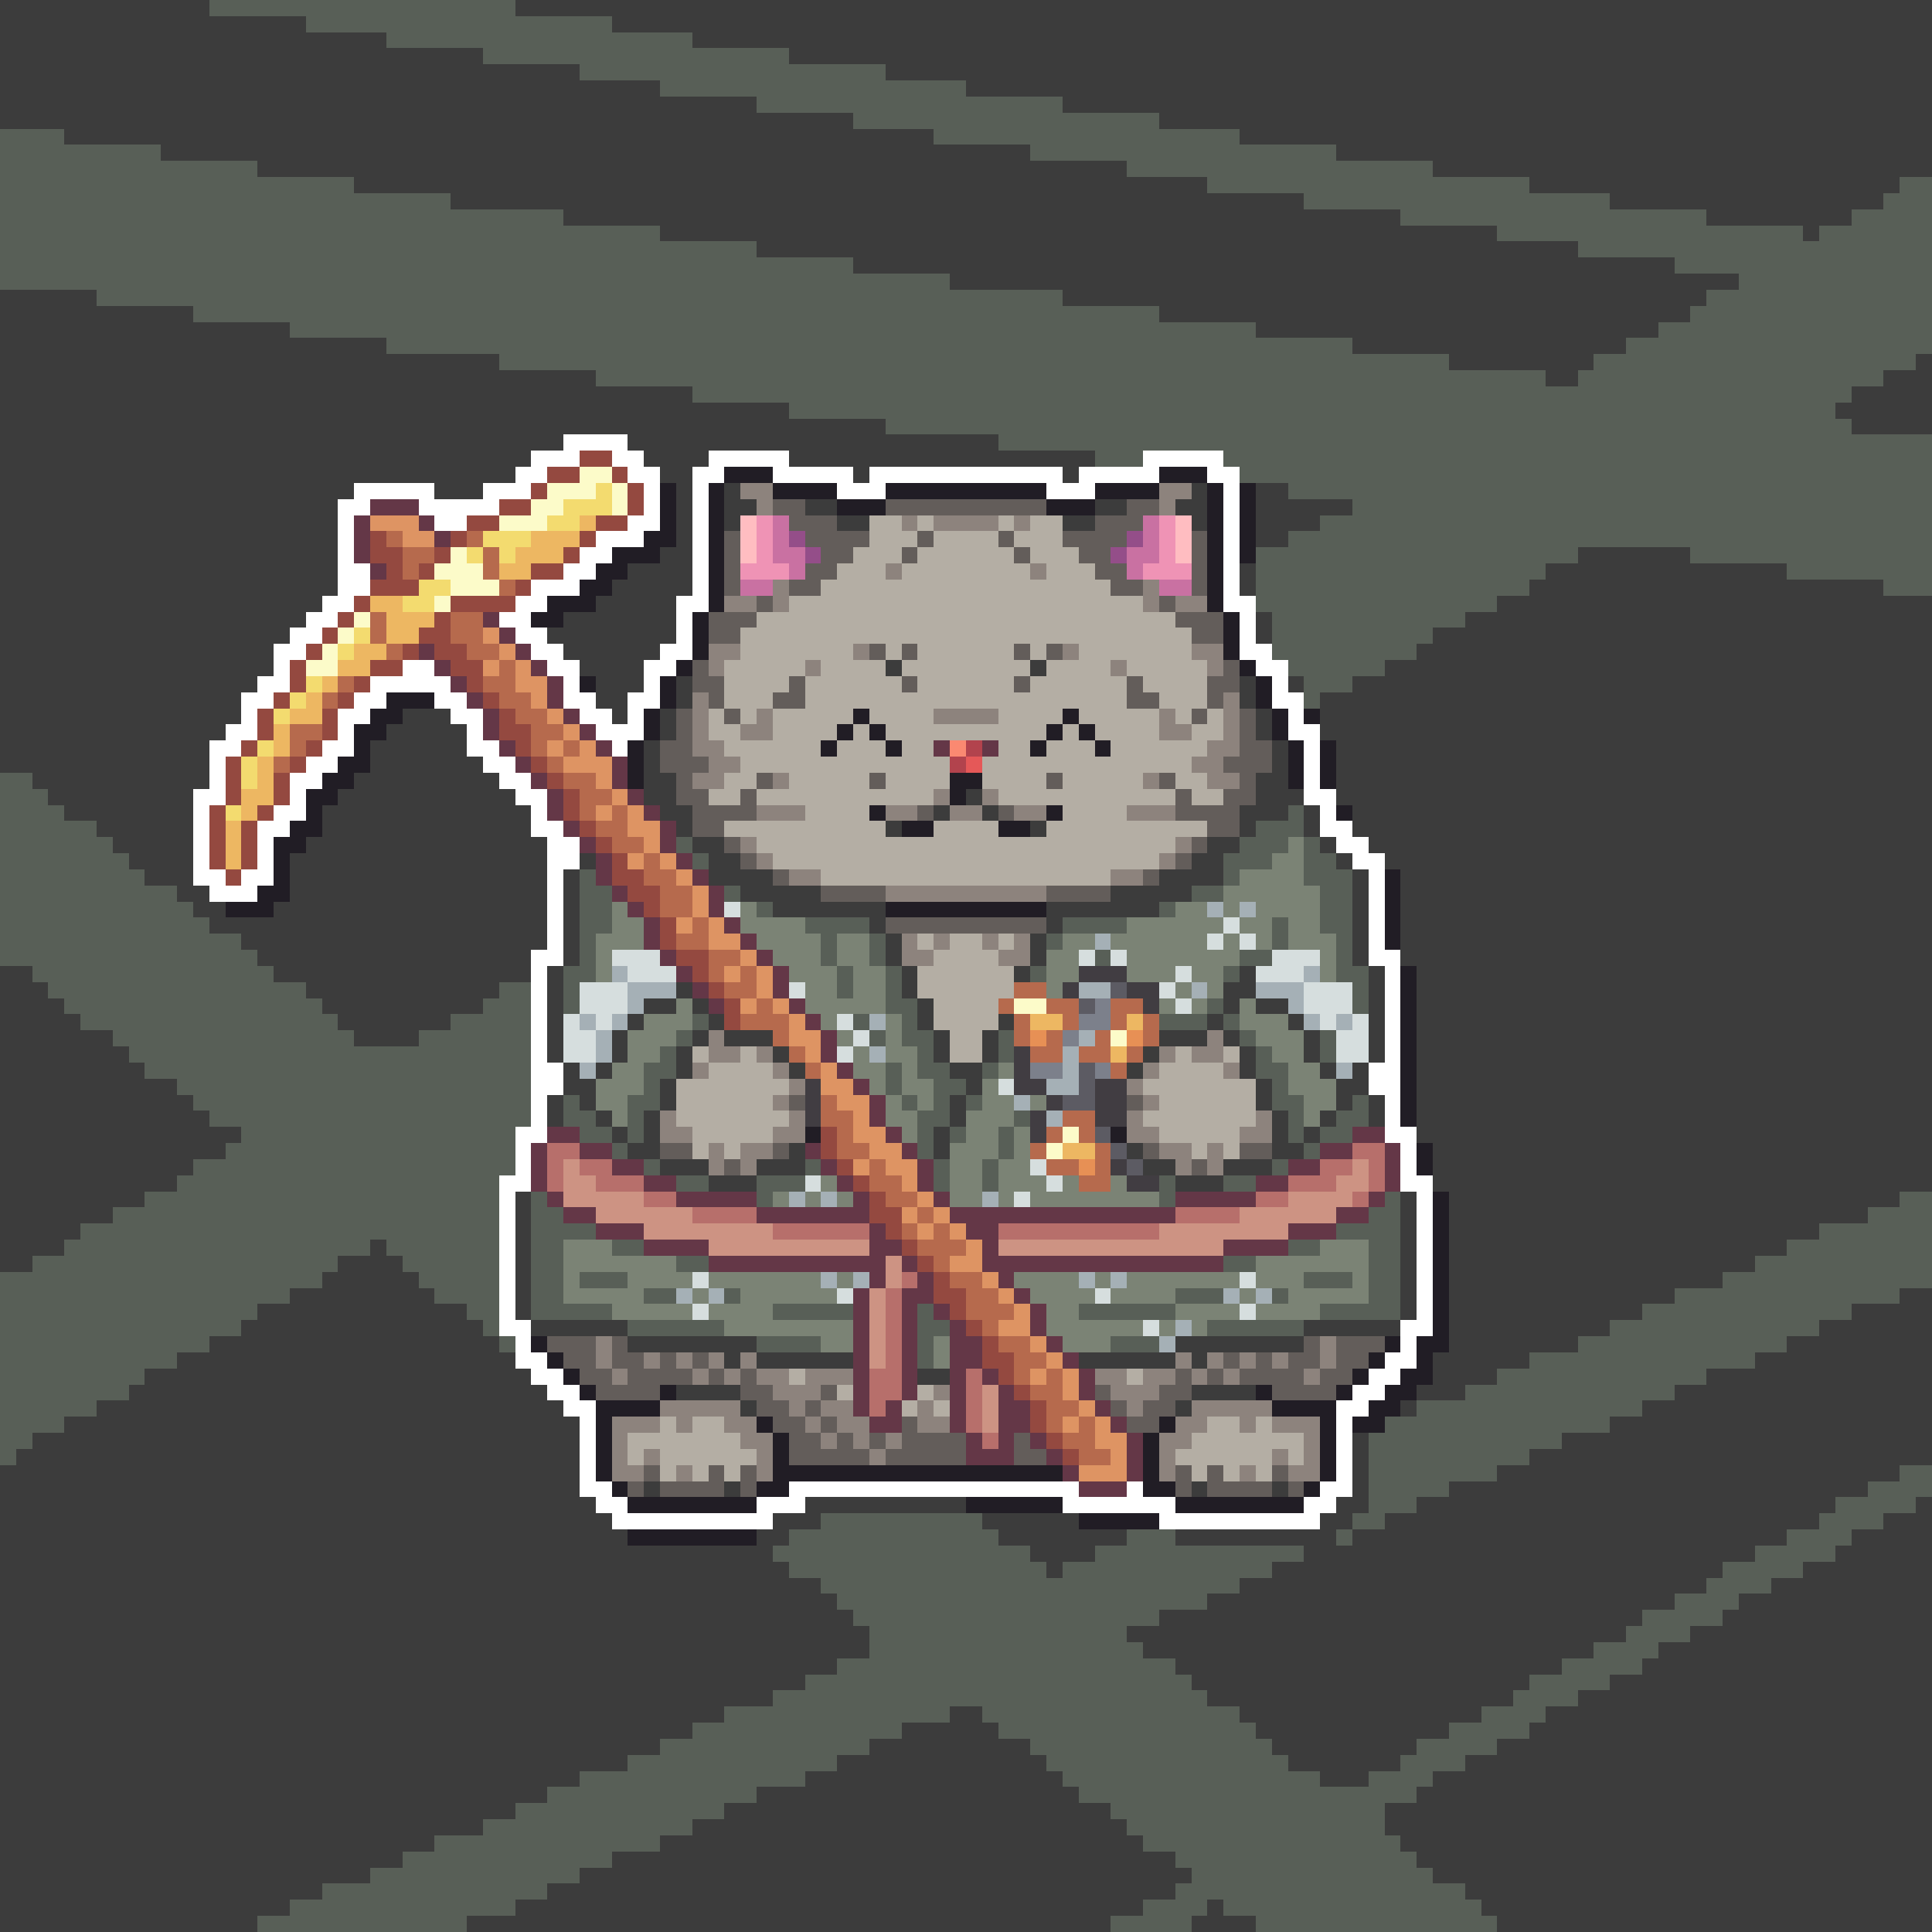 <svg xmlns="http://www.w3.org/2000/svg" shape-rendering="crispEdges" viewBox="0 -0.5 120 120" style="width:100%;height:100%;transform:translate3d(0,0,0);content-visibility:visible">
  <rect x="0" y="-0.5" width="120" height="120" fill="#333333" stroke="none"/>
  <path stroke="#3c3c3c" d="M0,0 h13 M32,0 h88 M0,1 h19 M38,1 h82 M0,2 h24 M43,2 h77 
    M0,3 h30 M49,3 h71 M0,4 h36 M55,4 h65 M0,5 h41 M60,5 h60 M0,6 h47 M66,6 h54 
    M0,7 h53 M72,7 h48 M4,8 h54 M77,8 h43 M10,9 h54 M83,9 h37 M16,10 h54 M89,10 h31 
    M22,11 h53 M95,11 h23 M28,12 h53 M100,12 h17 M35,13 h52 M106,13 h9 M41,14 h52 
    M112,14 h1 M47,15 h51 M53,16 h51 M59,17 h49 M0,18 h6 M66,18 h40 M0,19 h12 M72,19 h33 
    M0,20 h18 M78,20 h25 M0,21 h24 M84,21 h17 M0,22 h31 M90,22 h9 M119,22 h1 M0,23 h37 
    M96,23 h2 M117,23 h3 M0,24 h43 M115,24 h5 M0,25 h49 M114,25 h6 M0,26 h55 M115,26 h5 
    M0,27 h35 M39,27 h23 M0,28 h33 M40,28 h4 M49,28 h19 M0,29 h32 M41,29 h2 M53,29 h1 
    M66,29 h1 M0,30 h22 M27,30 h3 M42,30 h1 M45,30 h1 M74,30 h1 M78,30 h2 M0,31 h21 
    M42,31 h1 M45,31 h2 M50,31 h2 M68,31 h2 M73,31 h2 M78,31 h6 M0,32 h21 M42,32 h1 
    M45,32 h1 M52,32 h2 M66,32 h2 M74,32 h1 M78,32 h4 M0,33 h21 M42,33 h1 M78,33 h2 
    M0,34 h21 M41,34 h2 M98,34 h7 M0,35 h21 M39,35 h4 M77,35 h1 M96,35 h15 M0,36 h21 
    M38,36 h5 M77,36 h1 M95,36 h22 M0,37 h20 M37,37 h5 M93,37 h27 M0,38 h19 M35,38 h7 
    M78,38 h1 M91,38 h29 M0,39 h18 M34,39 h8 M78,39 h1 M89,39 h31 M0,40 h17 M35,40 h6 
    M88,40 h32 M0,41 h17 M36,41 h4 M55,41 h1 M64,41 h1 M86,41 h34 M0,42 h16 M37,42 h3 
    M42,42 h1 M77,42 h1 M80,42 h1 M84,42 h36 M0,43 h15 M37,43 h2 M42,43 h1 M77,43 h1 
    M82,43 h38 M0,44 h15 M25,44 h3 M38,44 h1 M41,44 h1 M78,44 h1 M82,44 h38 M0,45 h14 
    M24,45 h5 M41,45 h1 M78,45 h1 M82,45 h38 M0,46 h13 M23,46 h6 M40,46 h1 M79,46 h1 
    M83,46 h37 M0,47 h13 M23,47 h7 M40,47 h1 M79,47 h1 M83,47 h37 M2,48 h11 M22,48 h9 
    M40,48 h2 M78,48 h2 M83,48 h37 M3,49 h9 M21,49 h11 M40,49 h2 M60,49 h1 M78,49 h3 
    M83,49 h37 M4,50 h8 M20,50 h13 M41,50 h2 M58,50 h1 M61,50 h1 M77,50 h3 M81,50 h1 
    M84,50 h36 M6,51 h6 M20,51 h13 M42,51 h1 M55,51 h1 M64,51 h1 M77,51 h1 M81,51 h1 
    M84,51 h36 M7,52 h5 M19,52 h15 M43,52 h2 M75,52 h2 M82,52 h1 M85,52 h35 M8,53 h4 
    M18,53 h16 M36,53 h1 M44,53 h2 M74,53 h2 M83,53 h1 M86,53 h34 M9,54 h3 M18,54 h16 
    M35,54 h1 M44,54 h4 M72,54 h4 M84,54 h1 M87,54 h33 M11,55 h2 M18,55 h16 M35,55 h1 
    M46,55 h5 M69,55 h5 M84,55 h1 M87,55 h33 M12,56 h2 M17,56 h17 M35,56 h1 M48,56 h7 
    M65,56 h7 M84,56 h1 M87,56 h33 M13,57 h21 M35,57 h1 M54,57 h1 M65,57 h1 M84,57 h1 
    M87,57 h33 M15,58 h19 M35,58 h1 M55,58 h1 M64,58 h1 M84,58 h1 M87,58 h33 M16,59 h17 
    M35,59 h1 M55,59 h1 M64,59 h1 M84,59 h1 M87,59 h33 M0,60 h2 M17,60 h16 M34,60 h1 
    M56,60 h1 M63,60 h1 M77,60 h1 M85,60 h1 M88,60 h32 M0,61 h3 M19,61 h12 M34,61 h1 
    M42,61 h1 M56,61 h1 M76,61 h2 M85,61 h1 M88,61 h32 M0,62 h4 M20,62 h10 M34,62 h1 
    M40,62 h2 M43,62 h1 M57,62 h1 M76,62 h1 M78,62 h2 M85,62 h1 M88,62 h32 M0,63 h5 
    M21,63 h7 M34,63 h1 M39,63 h1 M44,63 h1 M57,63 h1 M62,63 h1 M75,63 h1 M80,63 h1 
    M85,63 h1 M88,63 h32 M0,64 h7 M22,64 h4 M34,64 h1 M38,64 h1 M43,64 h1 M45,64 h3 
    M58,64 h1 M61,64 h1 M72,64 h3 M76,64 h1 M81,64 h1 M85,64 h1 M88,64 h32 M0,65 h8 
    M34,65 h1 M38,65 h1 M42,65 h1 M48,65 h1 M58,65 h1 M61,65 h1 M71,65 h1 M77,65 h1 
    M81,65 h1 M85,65 h1 M88,65 h32 M0,66 h9 M35,66 h1 M37,66 h1 M42,66 h1 M49,66 h1 
    M59,66 h2 M70,66 h1 M77,66 h1 M82,66 h1 M84,66 h1 M88,66 h32 M0,67 h11 M35,67 h2 
    M41,67 h1 M60,67 h1 M78,67 h1 M83,67 h2 M88,67 h32 M0,68 h12 M34,68 h1 M36,68 h1 
    M41,68 h1 M59,68 h1 M78,68 h1 M83,68 h1 M85,68 h1 M88,68 h32 M0,69 h13 M34,69 h1 
    M37,69 h1 M40,69 h1 M59,69 h1 M79,69 h1 M82,69 h1 M85,69 h1 M88,69 h32 M0,70 h15 
    M38,70 h1 M40,70 h1 M58,70 h1 M79,70 h1 M81,70 h1 M88,70 h32 M0,71 h14 M39,71 h2 
    M49,71 h1 M58,71 h1 M70,71 h1 M79,71 h2 M89,71 h31 M0,72 h12 M41,72 h3 M47,72 h3 
    M71,72 h2 M76,72 h3 M89,72 h31 M0,73 h11 M44,73 h3 M73,73 h3 M89,73 h31 M0,74 h9 
    M32,74 h1 M87,74 h1 M90,74 h28 M0,75 h7 M32,75 h1 M87,75 h1 M90,75 h26 M0,76 h5 
    M32,76 h1 M87,76 h1 M90,76 h23 M0,77 h4 M23,77 h1 M32,77 h1 M87,77 h1 M90,77 h21 
    M0,78 h2 M21,78 h4 M32,78 h1 M87,78 h1 M90,78 h19 M20,79 h6 M32,79 h1 M87,79 h1 
    M90,79 h17 M18,80 h9 M32,80 h1 M87,80 h1 M90,80 h14 M118,80 h2 M16,81 h13 M32,81 h1 
    M87,81 h1 M90,81 h12 M115,81 h5 M15,82 h15 M33,82 h6 M81,82 h6 M90,82 h10 M113,82 h7 
    M13,83 h18 M39,83 h8 M73,83 h8 M90,83 h8 M111,83 h9 M11,84 h21 M45,84 h1 M47,84 h6 
    M67,84 h6 M74,84 h1 M89,84 h6 M109,84 h11 M9,85 h24 M57,85 h2 M89,85 h4 M106,85 h14 
    M8,86 h26 M42,86 h4 M74,86 h4 M88,86 h3 M104,86 h16 M6,87 h29 M46,87 h1 M73,87 h1 
    M87,87 h1 M102,87 h18 M4,88 h32 M100,88 h20 M2,89 h34 M84,89 h1 M97,89 h23 
    M1,90 h35 M84,90 h1 M95,90 h25 M0,91 h36 M84,91 h1 M93,91 h25 M0,92 h36 M40,92 h1 
    M45,92 h1 M74,92 h1 M79,92 h1 M84,92 h1 M90,92 h26 M0,93 h37 M50,93 h10 M83,93 h2 
    M88,93 h26 M119,93 h1 M0,94 h38 M48,94 h3 M61,94 h6 M82,94 h2 M86,94 h27 M117,94 h3 
    M0,95 h39 M47,95 h2 M62,95 h8 M73,95 h10 M84,95 h27 M115,95 h5 M0,96 h48 M64,96 h4 
    M81,96 h28 M114,96 h6 M0,97 h49 M65,97 h1 M79,97 h28 M112,97 h8 M0,98 h51 M77,98 h29 
    M110,98 h10 M0,99 h52 M75,99 h29 M108,99 h12 M0,100 h53 M72,100 h30 M107,100 h13 
    M0,101 h54 M70,101 h31 M105,101 h15 M0,102 h54 M71,102 h28 M103,102 h17 M0,103 h52 
    M73,103 h24 M102,103 h18 M0,104 h50 M74,104 h21 M100,104 h20 M0,105 h48 M75,105 h19 
    M98,105 h22 M0,106 h45 M59,106 h2 M77,106 h15 M96,106 h24 M0,107 h43 M56,107 h6 
    M78,107 h12 M95,107 h25 M0,108 h41 M54,108 h10 M79,108 h9 M93,108 h27 M0,109 h39 
    M52,109 h13 M80,109 h7 M91,109 h29 M0,110 h36 M50,110 h16 M82,110 h3 M89,110 h31 
    M0,111 h34 M47,111 h20 M88,111 h32 M0,112 h32 M45,112 h24 M86,112 h34 M0,113 h30 
    M43,113 h27 M86,113 h34 M0,114 h27 M41,114 h30 M87,114 h33 M0,115 h25 M38,115 h35 
    M88,115 h32 M0,116 h23 M36,116 h38 M89,116 h31 M0,117 h20 M34,117 h39 M91,117 h29 
    M0,118 h18 M32,118 h39 M75,118 h1 M92,118 h28 M0,119 h16 M29,119 h40 M74,119 h4 
    M93,119 h27"/>
  <path stroke="#585f57" d="M13,0 h19 M19,1 h19 M24,2 h19 M30,3 h19 M36,4 h19 M41,5 h19 
    M47,6 h19 M53,7 h19 M0,8 h4 M58,8 h19 M0,9 h10 M64,9 h19 M0,10 h16 M70,10 h19 
    M0,11 h22 M75,11 h20 M118,11 h2 M0,12 h28 M81,12 h19 M117,12 h3 M0,13 h35 M87,13 h19 
    M115,13 h5 M0,14 h41 M93,14 h19 M113,14 h7 M0,15 h47 M98,15 h22 M0,16 h53 M104,16 h16 
    M0,17 h59 M108,17 h12 M6,18 h60 M106,18 h14 M12,19 h60 M105,19 h15 M18,20 h60 
    M103,20 h17 M24,21 h60 M101,21 h19 M31,22 h59 M99,22 h20 M37,23 h59 M98,23 h19 
    M43,24 h72 M49,25 h65 M55,26 h60 M62,27 h58 M68,28 h3 M76,28 h44 M77,29 h43 
    M80,30 h40 M84,31 h36 M82,32 h38 M80,33 h40 M78,34 h20 M105,34 h15 M78,35 h18 
    M111,35 h9 M78,36 h17 M117,36 h3 M78,37 h15 M79,38 h12 M79,39 h10 M79,40 h9 
    M80,41 h6 M81,42 h3 M81,43 h1 M0,48 h2 M0,49 h3 M0,50 h4 M80,50 h1 M0,51 h6 
    M78,51 h3 M0,52 h7 M42,52 h1 M77,52 h3 M81,52 h1 M0,53 h8 M43,53 h1 M76,53 h3 
    M81,53 h2 M0,54 h9 M36,54 h1 M76,54 h1 M81,54 h3 M0,55 h11 M36,55 h2 M45,55 h1 
    M74,55 h2 M82,55 h2 M0,56 h12 M36,56 h2 M47,56 h1 M72,56 h1 M82,56 h2 M0,57 h13 
    M36,57 h2 M50,57 h4 M66,57 h4 M79,57 h1 M82,57 h2 M0,58 h15 M36,58 h1 M51,58 h1 
    M54,58 h1 M65,58 h1 M79,58 h1 M83,58 h1 M0,59 h16 M36,59 h1 M51,59 h1 M54,59 h1 
    M68,59 h1 M77,59 h2 M83,59 h1 M2,60 h15 M35,60 h2 M52,60 h1 M55,60 h1 M64,60 h1 
    M76,60 h1 M83,60 h2 M3,61 h16 M31,61 h2 M35,61 h1 M52,61 h1 M55,61 h1 M84,61 h1 
    M4,62 h16 M30,62 h3 M35,62 h1 M55,62 h2 M75,62 h1 M84,62 h1 M5,63 h16 M28,63 h5 
    M43,63 h1 M53,63 h1 M56,63 h1 M72,63 h3 M76,63 h1 M7,64 h15 M26,64 h7 M42,64 h1 
    M54,64 h1 M56,64 h2 M62,64 h1 M77,64 h1 M82,64 h1 M8,65 h25 M41,65 h1 M57,65 h1 
    M62,65 h1 M78,65 h1 M82,65 h1 M9,66 h24 M40,66 h2 M55,66 h1 M57,66 h2 M61,66 h1 
    M78,66 h2 M11,67 h22 M40,67 h1 M55,67 h1 M58,67 h2 M79,67 h1 M12,68 h21 M35,68 h1 
    M39,68 h2 M56,68 h1 M58,68 h1 M60,68 h1 M79,68 h2 M84,68 h1 M13,69 h20 M35,69 h2 
    M39,69 h1 M57,69 h2 M63,69 h1 M80,69 h1 M83,69 h2 M15,70 h17 M36,70 h2 M39,70 h1 
    M57,70 h1 M59,70 h1 M62,70 h1 M80,70 h1 M82,70 h2 M14,71 h18 M38,71 h1 M57,71 h1 
    M62,71 h1 M81,71 h1 M12,72 h20 M40,72 h1 M50,72 h1 M58,72 h1 M61,72 h1 M79,72 h1 
    M11,73 h20 M42,73 h2 M47,73 h3 M58,73 h1 M61,73 h1 M72,73 h1 M76,73 h2 M9,74 h22 
    M33,74 h1 M47,74 h1 M72,74 h1 M86,74 h1 M118,74 h2 M7,75 h24 M33,75 h2 M85,75 h2 
    M116,75 h4 M5,76 h26 M33,76 h4 M83,76 h4 M113,76 h7 M4,77 h19 M24,77 h7 M33,77 h2 
    M38,77 h2 M80,77 h2 M85,77 h2 M111,77 h9 M2,78 h19 M25,78 h6 M33,78 h2 M42,78 h2 
    M76,78 h2 M85,78 h2 M109,78 h11 M0,79 h20 M26,79 h5 M33,79 h2 M36,79 h3 M81,79 h3 
    M85,79 h2 M107,79 h13 M0,80 h18 M27,80 h4 M33,80 h2 M40,80 h2 M45,80 h1 M73,80 h3 
    M79,80 h1 M85,80 h2 M104,80 h14 M0,81 h16 M29,81 h2 M33,81 h5 M48,81 h5 M57,81 h1 
    M67,81 h6 M82,81 h5 M102,81 h13 M0,82 h15 M30,82 h1 M39,82 h6 M57,82 h2 M75,82 h6 
    M100,82 h13 M0,83 h13 M31,83 h1 M47,83 h4 M57,83 h1 M69,83 h3 M98,83 h13 M0,84 h11 
    M57,84 h1 M95,84 h14 M0,85 h9 M93,85 h13 M0,86 h8 M91,86 h13 M0,87 h6 M88,87 h14 
    M0,88 h4 M86,88 h14 M0,89 h2 M85,89 h12 M0,90 h1 M85,90 h10 M85,91 h8 M118,91 h2 
    M85,92 h5 M116,92 h4 M85,93 h3 M114,93 h5 M51,94 h10 M84,94 h2 M113,94 h4 M49,95 h13 
    M70,95 h3 M83,95 h1 M111,95 h4 M48,96 h16 M68,96 h13 M109,96 h5 M49,97 h16 
    M66,97 h13 M107,97 h5 M51,98 h26 M106,98 h4 M52,99 h23 M104,99 h4 M53,100 h19 
    M102,100 h5 M54,101 h16 M101,101 h4 M54,102 h17 M99,102 h4 M52,103 h21 M97,103 h5 
    M50,104 h24 M95,104 h5 M48,105 h27 M94,105 h4 M45,106 h14 M61,106 h16 M92,106 h4 
    M43,107 h13 M62,107 h16 M90,107 h5 M41,108 h13 M64,108 h15 M88,108 h5 M39,109 h13 
    M65,109 h15 M87,109 h4 M36,110 h14 M66,110 h16 M85,110 h4 M34,111 h13 M67,111 h21 
    M32,112 h13 M69,112 h17 M30,113 h13 M70,113 h16 M27,114 h14 M71,114 h16 M25,115 h13 
    M73,115 h15 M23,116 h13 M74,116 h15 M20,117 h14 M73,117 h18 M18,118 h14 M71,118 h4 
    M76,118 h16 M16,119 h13 M69,119 h5 M78,119 h15"/>
  <path stroke="#ffffff" d="M35,27 h4 M33,28 h3 M38,28 h2 M44,28 h5 M71,28 h5 M32,29 h2 
    M39,29 h2 M43,29 h2 M48,29 h5 M54,29 h12 M67,29 h5 M75,29 h2 M22,30 h5 M30,30 h3 
    M40,30 h1 M43,30 h1 M52,30 h3 M65,30 h3 M76,30 h1 M21,31 h2 M26,31 h5 M40,31 h1 
    M43,31 h1 M76,31 h1 M21,32 h1 M27,32 h2 M39,32 h2 M43,32 h1 M76,32 h1 M21,33 h1 
    M37,33 h3 M43,33 h1 M76,33 h1 M21,34 h1 M36,34 h2 M43,34 h1 M76,34 h1 M21,35 h2 
    M35,35 h2 M43,35 h1 M76,35 h1 M21,36 h2 M33,36 h3 M43,36 h1 M76,36 h1 M20,37 h2 
    M32,37 h2 M42,37 h2 M76,37 h2 M19,38 h2 M31,38 h2 M42,38 h1 M77,38 h1 M18,39 h2 
    M32,39 h2 M42,39 h1 M77,39 h1 M17,40 h2 M33,40 h2 M41,40 h2 M77,40 h2 M17,41 h1 
    M25,41 h2 M34,41 h2 M40,41 h2 M78,41 h2 M16,42 h2 M23,42 h5 M35,42 h1 M40,42 h1 
    M79,42 h1 M15,43 h2 M22,43 h2 M27,43 h2 M35,43 h2 M39,43 h2 M79,43 h2 M15,44 h1 
    M21,44 h2 M28,44 h2 M36,44 h2 M39,44 h1 M80,44 h1 M14,45 h2 M21,45 h1 M29,45 h1 
    M37,45 h3 M80,45 h2 M13,46 h2 M20,46 h2 M29,46 h2 M38,46 h1 M81,46 h1 M13,47 h1 
    M19,47 h2 M30,47 h2 M81,47 h1 M13,48 h1 M18,48 h2 M31,48 h2 M81,48 h1 M12,49 h2 
    M18,49 h1 M32,49 h2 M81,49 h2 M12,50 h1 M17,50 h2 M33,50 h1 M82,50 h1 M12,51 h1 
    M16,51 h2 M33,51 h2 M82,51 h2 M12,52 h1 M16,52 h1 M34,52 h2 M83,52 h2 M12,53 h1 
    M16,53 h1 M34,53 h2 M84,53 h2 M12,54 h2 M15,54 h2 M34,54 h1 M85,54 h1 M13,55 h3 
    M34,55 h1 M85,55 h1 M34,56 h1 M85,56 h1 M34,57 h1 M85,57 h1 M34,58 h1 M85,58 h1 
    M33,59 h2 M85,59 h2 M33,60 h1 M86,60 h1 M33,61 h1 M86,61 h1 M33,62 h1 M86,62 h1 
    M33,63 h1 M86,63 h1 M33,64 h1 M86,64 h1 M33,65 h1 M86,65 h1 M33,66 h2 M85,66 h2 
    M33,67 h2 M85,67 h2 M33,68 h1 M86,68 h1 M33,69 h1 M86,69 h1 M32,70 h2 M86,70 h2 
    M32,71 h1 M87,71 h1 M32,72 h1 M87,72 h1 M31,73 h2 M87,73 h2 M31,74 h1 M88,74 h1 
    M31,75 h1 M88,75 h1 M31,76 h1 M88,76 h1 M31,77 h1 M88,77 h1 M31,78 h1 M88,78 h1 
    M31,79 h1 M88,79 h1 M31,80 h1 M88,80 h1 M31,81 h1 M88,81 h1 M31,82 h2 M87,82 h2 
    M32,83 h1 M87,83 h1 M32,84 h2 M86,84 h2 M33,85 h2 M85,85 h2 M34,86 h2 M84,86 h2 
    M35,87 h2 M83,87 h2 M36,88 h1 M83,88 h1 M36,89 h1 M83,89 h1 M36,90 h1 M83,90 h1 
    M36,91 h1 M83,91 h1 M36,92 h2 M49,92 h18 M70,92 h1 M82,92 h2 M37,93 h2 M47,93 h3 
    M66,93 h7 M81,93 h2 M38,94 h10 M72,94 h10"/>
  <path stroke="#944940" d="M36,28 h2 M34,29 h2 M38,29 h1 M33,30 h1 M39,30 h1 M31,31 h2 
    M39,31 h1 M29,32 h2 M37,32 h2 M23,33 h1 M28,33 h1 M36,33 h1 M23,34 h2 M27,34 h1 
    M35,34 h1 M24,35 h1 M26,35 h1 M33,35 h2 M23,36 h3 M32,36 h1 M22,37 h1 M28,37 h4 
    M21,38 h1 M27,38 h1 M20,39 h1 M26,39 h2 M19,40 h1 M25,40 h1 M27,40 h2 M18,41 h1 
    M23,41 h2 M28,41 h2 M18,42 h1 M22,42 h1 M29,42 h1 M17,43 h1 M21,43 h1 M30,43 h1 
    M16,44 h1 M20,44 h1 M31,44 h1 M16,45 h1 M20,45 h1 M31,45 h2 M15,46 h1 M19,46 h1 
    M32,46 h1 M14,47 h1 M18,47 h1 M33,47 h1 M14,48 h1 M17,48 h1 M34,48 h1 M14,49 h1 
    M17,49 h1 M35,49 h1 M13,50 h1 M16,50 h1 M35,50 h1 M13,51 h1 M15,51 h1 M36,51 h1 
    M13,52 h1 M15,52 h1 M37,52 h1 M13,53 h1 M15,53 h1 M38,53 h1 M14,54 h1 M38,54 h2 
    M39,55 h2 M40,56 h1 M41,57 h1 M41,58 h1 M42,59 h2 M43,60 h1 M44,61 h1 M45,62 h1 
    M45,63 h1 M51,70 h1 M51,71 h1 M52,72 h1 M53,73 h1 M54,74 h1 M54,75 h2 M55,76 h1 
    M56,77 h1 M57,78 h1 M58,79 h1 M58,80 h2 M59,81 h1 M60,82 h1 M61,83 h1 M61,84 h2 
    M62,85 h1 M63,86 h1 M64,87 h1 M64,88 h1 M65,89 h1 M66,90 h1"/>
  <path stroke="#fcfbc9" d="M36,29 h2 M34,30 h3 M38,30 h1 M33,31 h2 M38,31 h1 M31,32 h3 
    M28,34 h1 M27,35 h3 M28,36 h3 M27,37 h1 M22,38 h1 M21,39 h1 M20,40 h1 M19,41 h2 
    M63,62 h2 M69,64 h1 M66,70 h1 M65,71 h1"/>
  <path stroke="#211d25" d="M45,29 h3 M72,29 h3 M41,30 h1 M44,30 h1 M48,30 h4 M55,30 h10 
    M68,30 h4 M75,30 h1 M77,30 h1 M41,31 h1 M44,31 h1 M52,31 h3 M65,31 h3 M75,31 h1 
    M77,31 h1 M41,32 h1 M44,32 h1 M75,32 h1 M77,32 h1 M40,33 h2 M44,33 h1 M75,33 h1 
    M77,33 h1 M38,34 h3 M44,34 h1 M75,34 h1 M77,34 h1 M37,35 h2 M44,35 h1 M75,35 h1 
    M36,36 h2 M44,36 h1 M75,36 h1 M34,37 h3 M44,37 h1 M75,37 h1 M33,38 h2 M43,38 h1 
    M76,38 h1 M43,39 h1 M76,39 h1 M43,40 h1 M76,40 h1 M42,41 h1 M77,41 h1 M36,42 h1 
    M41,42 h1 M78,42 h1 M24,43 h3 M41,43 h1 M78,43 h1 M23,44 h2 M40,44 h1 M53,44 h1 
    M66,44 h1 M79,44 h1 M81,44 h1 M22,45 h2 M40,45 h1 M52,45 h1 M54,45 h1 M65,45 h1 
    M67,45 h1 M79,45 h1 M22,46 h1 M39,46 h1 M51,46 h1 M55,46 h1 M64,46 h1 M68,46 h1 
    M80,46 h1 M82,46 h1 M21,47 h2 M39,47 h1 M80,47 h1 M82,47 h1 M20,48 h2 M39,48 h1 
    M59,48 h2 M80,48 h1 M82,48 h1 M19,49 h2 M59,49 h1 M19,50 h1 M54,50 h1 M65,50 h1 
    M83,50 h1 M18,51 h2 M56,51 h2 M62,51 h2 M17,52 h2 M17,53 h1 M17,54 h1 M86,54 h1 
    M16,55 h2 M86,55 h1 M14,56 h3 M55,56 h10 M86,56 h1 M86,57 h1 M86,58 h1 M87,60 h1 
    M87,61 h1 M87,62 h1 M87,63 h1 M87,64 h1 M87,65 h1 M87,66 h1 M87,67 h1 M87,68 h1 
    M87,69 h1 M50,70 h1 M69,70 h1 M88,71 h1 M88,72 h1 M89,74 h1 M89,75 h1 M89,76 h1 
    M89,77 h1 M89,78 h1 M89,79 h1 M89,80 h1 M89,81 h1 M89,82 h1 M33,83 h1 M86,83 h1 
    M88,83 h2 M34,84 h1 M85,84 h1 M88,84 h1 M35,85 h1 M84,85 h1 M87,85 h2 M36,86 h1 
    M41,86 h1 M78,86 h1 M83,86 h1 M86,86 h2 M37,87 h4 M79,87 h4 M85,87 h2 M37,88 h1 
    M47,88 h1 M72,88 h1 M82,88 h1 M84,88 h2 M37,89 h1 M48,89 h1 M71,89 h1 M82,89 h1 
    M37,90 h1 M48,90 h1 M71,90 h1 M82,90 h1 M37,91 h1 M48,91 h18 M71,91 h1 M82,91 h1 
    M38,92 h1 M47,92 h2 M71,92 h2 M81,92 h1 M39,93 h8 M60,93 h6 M73,93 h8 M67,94 h5 
    M39,95 h8"/>
  <path stroke="#f3db6f" d="M37,30 h1 M35,31 h3 M34,32 h2 M30,33 h3 M29,34 h1 M31,34 h1 
    M26,36 h2 M25,37 h2 M22,39 h1 M21,40 h1 M19,42 h1 M18,43 h1 M17,44 h1 M16,46 h1 
    M15,47 h1 M15,48 h1 M14,50 h1"/>
  <path stroke="#8d837d" d="M46,30 h2 M72,30 h2 M47,31 h1 M72,31 h1 M56,32 h1 M58,32 h4 
    M63,32 h1 M55,35 h1 M64,35 h1 M48,36 h1 M71,36 h1 M45,37 h2 M48,37 h1 M71,37 h1 
    M73,37 h2 M44,40 h2 M53,40 h1 M66,40 h1 M74,40 h2 M44,41 h1 M50,41 h1 M69,41 h1 
    M75,41 h1 M43,43 h1 M76,43 h1 M43,44 h1 M47,44 h1 M58,44 h4 M72,44 h1 M76,44 h1 
    M43,45 h1 M46,45 h2 M72,45 h2 M76,45 h1 M43,46 h2 M75,46 h2 M44,47 h2 M74,47 h2 
    M43,48 h2 M48,48 h1 M71,48 h1 M75,48 h2 M58,49 h1 M61,49 h1 M47,50 h3 M55,50 h2 
    M59,50 h2 M63,50 h2 M70,50 h3 M46,52 h1 M73,52 h1 M47,53 h1 M72,53 h1 M49,54 h2 
    M69,54 h2 M55,55 h10 M56,58 h1 M58,58 h1 M61,58 h1 M63,58 h1 M56,59 h2 M62,59 h2 
    M44,64 h1 M75,64 h1 M44,65 h2 M47,65 h1 M72,65 h1 M74,65 h2 M43,66 h1 M48,66 h1 
    M71,66 h1 M76,66 h1 M49,67 h1 M70,67 h1 M48,68 h1 M71,68 h1 M41,69 h1 M49,69 h1 
    M70,69 h1 M78,69 h1 M41,70 h2 M48,70 h2 M70,70 h2 M77,70 h2 M44,71 h1 M46,71 h2 
    M72,71 h2 M75,71 h1 M44,72 h1 M46,72 h1 M73,72 h1 M75,72 h1 M37,83 h1 M82,83 h1 
    M37,84 h1 M40,84 h1 M42,84 h1 M44,84 h1 M46,84 h1 M73,84 h1 M75,84 h1 M77,84 h1 
    M79,84 h1 M82,84 h1 M38,85 h1 M43,85 h1 M45,85 h1 M47,85 h2 M50,85 h3 M68,85 h2 
    M71,85 h2 M74,85 h1 M76,85 h1 M81,85 h1 M48,86 h3 M58,86 h1 M69,86 h3 M41,87 h5 
    M49,87 h1 M51,87 h2 M57,87 h1 M70,87 h1 M74,87 h5 M38,88 h3 M42,88 h1 M45,88 h2 
    M50,88 h1 M52,88 h2 M57,88 h2 M73,88 h2 M77,88 h1 M79,88 h3 M38,89 h1 M46,89 h2 
    M51,89 h1 M53,89 h1 M55,89 h1 M72,89 h2 M81,89 h1 M38,90 h1 M40,90 h1 M47,90 h1 
    M54,90 h1 M72,90 h1 M79,90 h1 M81,90 h1 M38,91 h2 M42,91 h1 M47,91 h1 M72,91 h1 
    M77,91 h1 M80,91 h2"/>
  <path stroke="#643747" d="M23,31 h3 M22,32 h1 M26,32 h1 M22,33 h1 M27,33 h1 M22,34 h1 
    M23,35 h1 M30,38 h1 M31,39 h1 M26,40 h1 M32,40 h1 M27,41 h1 M33,41 h1 M28,42 h1 
    M34,42 h1 M29,43 h1 M34,43 h1 M30,44 h1 M35,44 h1 M30,45 h1 M36,45 h1 M31,46 h1 
    M37,46 h1 M58,46 h1 M61,46 h1 M32,47 h1 M38,47 h1 M33,48 h1 M38,48 h1 M34,49 h1 
    M39,49 h1 M34,50 h1 M40,50 h1 M35,51 h1 M41,51 h1 M36,52 h1 M41,52 h1 M37,53 h1 
    M42,53 h1 M37,54 h1 M43,54 h1 M38,55 h1 M44,55 h1 M39,56 h1 M44,56 h1 M40,57 h1 
    M45,57 h1 M40,58 h1 M46,58 h1 M41,59 h1 M47,59 h1 M42,60 h1 M48,60 h1 M43,61 h1 
    M48,61 h1 M44,62 h1 M49,62 h1 M50,63 h1 M51,64 h1 M51,65 h1 M52,66 h1 M53,67 h1 
    M54,68 h1 M54,69 h1 M34,70 h2 M55,70 h1 M84,70 h2 M33,71 h1 M36,71 h2 M50,71 h1 
    M56,71 h1 M82,71 h2 M86,71 h1 M33,72 h1 M38,72 h2 M51,72 h1 M57,72 h1 M80,72 h2 
    M86,72 h1 M33,73 h1 M40,73 h2 M52,73 h1 M57,73 h1 M78,73 h2 M86,73 h1 M34,74 h1 
    M42,74 h5 M53,74 h1 M58,74 h1 M73,74 h5 M85,74 h1 M35,75 h2 M47,75 h7 M59,75 h14 
    M83,75 h2 M37,76 h3 M54,76 h1 M60,76 h2 M80,76 h3 M40,77 h4 M54,77 h2 M61,77 h1 
    M76,77 h4 M44,78 h11 M56,78 h1 M61,78 h15 M54,79 h1 M57,79 h1 M62,79 h1 M53,80 h1 
    M56,80 h2 M63,80 h1 M53,81 h1 M56,81 h1 M58,81 h1 M64,81 h1 M53,82 h1 M56,82 h1 
    M59,82 h1 M64,82 h1 M53,83 h1 M56,83 h1 M59,83 h2 M65,83 h1 M53,84 h1 M56,84 h1 
    M59,84 h2 M66,84 h1 M53,85 h1 M56,85 h1 M59,85 h1 M61,85 h1 M67,85 h1 M53,86 h1 
    M56,86 h1 M59,86 h1 M62,86 h1 M67,86 h1 M53,87 h1 M55,87 h1 M59,87 h1 M62,87 h2 
    M68,87 h1 M54,88 h2 M59,88 h1 M62,88 h2 M69,88 h1 M60,89 h1 M62,89 h1 M64,89 h1 
    M70,89 h1 M60,90 h3 M65,90 h1 M70,90 h1 M66,91 h1 M70,91 h1 M67,92 h3"/>
  <path stroke="#635d5a" d="M48,31 h2 M55,31 h10 M70,31 h2 M49,32 h3 M68,32 h3 
    M45,33 h1 M50,33 h4 M57,33 h1 M62,33 h1 M66,33 h4 M74,33 h1 M45,34 h1 M51,34 h2 
    M56,34 h1 M63,34 h1 M67,34 h2 M74,34 h1 M45,35 h1 M50,35 h2 M68,35 h2 M74,35 h1 
    M45,36 h1 M49,36 h2 M69,36 h2 M74,36 h1 M47,37 h1 M72,37 h1 M44,38 h3 M73,38 h3 
    M44,39 h2 M74,39 h2 M54,40 h1 M56,40 h1 M63,40 h1 M65,40 h1 M43,41 h1 M76,41 h1 
    M43,42 h2 M49,42 h1 M56,42 h1 M63,42 h1 M70,42 h1 M75,42 h2 M44,43 h1 M48,43 h2 
    M70,43 h2 M75,43 h1 M42,44 h1 M45,44 h1 M74,44 h1 M77,44 h1 M42,45 h1 M77,45 h1 
    M41,46 h2 M77,46 h2 M41,47 h3 M76,47 h3 M42,48 h1 M47,48 h1 M54,48 h1 M65,48 h1 
    M72,48 h1 M77,48 h1 M42,49 h2 M46,49 h1 M73,49 h1 M76,49 h2 M43,50 h4 M57,50 h1 
    M62,50 h1 M73,50 h4 M43,51 h2 M75,51 h2 M45,52 h1 M74,52 h1 M46,53 h1 M73,53 h1 
    M48,54 h1 M71,54 h1 M51,55 h4 M65,55 h4 M55,57 h10 M49,68 h1 M70,68 h1 M41,71 h2 
    M48,71 h1 M71,71 h1 M77,71 h2 M45,72 h1 M74,72 h1 M34,83 h3 M38,83 h1 M81,83 h1 
    M83,83 h3 M35,84 h2 M38,84 h2 M41,84 h1 M43,84 h1 M76,84 h1 M78,84 h1 M80,84 h2 
    M83,84 h2 M36,85 h2 M39,85 h4 M44,85 h1 M46,85 h1 M73,85 h1 M75,85 h1 M77,85 h4 
    M82,85 h2 M37,86 h4 M46,86 h2 M51,86 h1 M68,86 h1 M72,86 h2 M79,86 h4 M47,87 h2 
    M50,87 h1 M69,87 h1 M71,87 h2 M48,88 h2 M51,88 h1 M56,88 h1 M70,88 h2 M49,89 h2 
    M52,89 h1 M54,89 h1 M56,89 h4 M63,89 h1 M49,90 h5 M55,90 h5 M63,90 h2 M40,91 h1 
    M44,91 h1 M46,91 h1 M73,91 h1 M75,91 h1 M79,91 h1 M39,92 h1 M41,92 h4 M46,92 h1 
    M73,92 h1 M75,92 h4 M80,92 h1"/>
  <path stroke="#de9463" d="M23,32 h3 M25,33 h2 M30,39 h1 M31,40 h1 M30,41 h1 M32,41 h1 
    M32,42 h2 M33,43 h1 M34,44 h1 M35,45 h1 M34,46 h1 M36,46 h1 M35,47 h3 M37,48 h1 
    M38,49 h1 M37,50 h1 M39,50 h1 M39,51 h2 M40,52 h1 M39,53 h1 M41,53 h1 M42,54 h1 
    M43,55 h1 M43,56 h1 M42,57 h1 M44,57 h1 M44,58 h2 M46,59 h1 M45,60 h1 M47,60 h1 
    M47,61 h1 M46,62 h1 M48,62 h1 M49,63 h1 M49,64 h2 M50,65 h1 M51,66 h1 M51,67 h2 
    M52,68 h2 M53,69 h1 M53,70 h2 M54,71 h2 M53,72 h1 M55,72 h2 M56,73 h1 M57,74 h1 
    M56,75 h1 M58,75 h1 M57,76 h1 M59,76 h1 M60,77 h1 M59,78 h2 M61,79 h1 M62,80 h1 
    M63,81 h1 M62,82 h2 M64,83 h1 M65,84 h1 M64,85 h1 M66,85 h1 M66,86 h1 M67,87 h1 
    M66,88 h1 M68,88 h1 M68,89 h2 M69,90 h1 M67,91 h3"/>
  <path stroke="#edb762" d="M36,32 h1 M33,33 h3 M32,34 h3 M31,35 h2 M23,37 h2 M24,38 h3 
    M24,39 h2 M22,40 h2 M21,41 h2 M20,42 h1 M19,43 h1 M18,44 h2 M17,45 h1 M17,46 h1 
    M16,47 h1 M16,48 h1 M15,49 h2 M15,50 h1 M14,51 h1 M14,52 h1 M14,53 h1 M64,63 h2 
    M70,63 h1 M69,65 h1 M66,71 h2"/>
  <path stroke="#ffbdc1" d="M46,32 h1 M73,32 h1 M46,33 h1 M73,33 h1 M46,34 h1 M73,34 h1"/>
  <path stroke="#ef93b5" d="M47,32 h1 M72,32 h1 M47,33 h1 M72,33 h1 M47,34 h1 M72,34 h1 
    M46,35 h3 M71,35 h3"/>
  <path stroke="#c971a2" d="M48,32 h1 M71,32 h1 M48,33 h1 M71,33 h1 M48,34 h2 M70,34 h2 
    M49,35 h1 M70,35 h1 M46,36 h2 M72,36 h2"/>
  <path stroke="#b4aea4" d="M54,32 h2 M57,32 h1 M62,32 h1 M64,32 h2 M54,33 h3 M58,33 h4 
    M63,33 h3 M53,34 h3 M57,34 h6 M64,34 h3 M52,35 h3 M56,35 h8 M65,35 h3 M51,36 h18 
    M49,37 h22 M47,38 h26 M46,39 h28 M46,40 h7 M55,40 h1 M57,40 h6 M64,40 h1 M67,40 h7 
    M45,41 h5 M51,41 h4 M56,41 h8 M65,41 h4 M70,41 h5 M45,42 h4 M50,42 h6 M57,42 h6 
    M64,42 h6 M71,42 h4 M45,43 h3 M50,43 h20 M72,43 h3 M44,44 h1 M46,44 h1 M48,44 h5 
    M54,44 h4 M62,44 h4 M67,44 h5 M73,44 h1 M75,44 h1 M44,45 h2 M48,45 h4 M53,45 h1 
    M55,45 h10 M66,45 h1 M68,45 h4 M74,45 h2 M45,46 h6 M52,46 h3 M56,46 h2 M62,46 h2 
    M65,46 h3 M69,46 h6 M46,47 h13 M61,47 h13 M45,48 h2 M49,48 h5 M55,48 h4 M61,48 h4 
    M66,48 h5 M73,48 h2 M44,49 h2 M47,49 h11 M62,49 h11 M74,49 h2 M50,50 h4 M66,50 h4 
    M45,51 h10 M58,51 h4 M65,51 h10 M47,52 h26 M48,53 h24 M51,54 h18 M57,58 h1 
    M59,58 h2 M62,58 h1 M58,59 h4 M57,60 h6 M57,61 h6 M58,62 h4 M58,63 h4 M59,64 h2 
    M43,65 h1 M46,65 h1 M59,65 h2 M73,65 h1 M76,65 h1 M44,66 h4 M72,66 h4 M42,67 h7 
    M71,67 h7 M42,68 h6 M72,68 h6 M42,69 h7 M71,69 h7 M43,70 h5 M72,70 h5 M43,71 h1 
    M45,71 h1 M74,71 h1 M76,71 h1 M49,85 h1 M70,85 h1 M52,86 h1 M57,86 h1 M56,87 h1 
    M58,87 h1 M41,88 h1 M43,88 h2 M75,88 h2 M78,88 h1 M39,89 h7 M74,89 h7 M39,90 h1 
    M41,90 h6 M73,90 h6 M80,90 h1 M41,91 h1 M43,91 h1 M45,91 h1 M74,91 h1 M76,91 h1 
    M78,91 h1"/>
  <path stroke="#b66a4d" d="M24,33 h1 M29,33 h1 M25,34 h2 M30,34 h1 M25,35 h1 M30,35 h1 
    M31,36 h1 M23,38 h1 M28,38 h2 M23,39 h1 M28,39 h2 M24,40 h1 M29,40 h2 M31,41 h1 
    M21,42 h1 M30,42 h2 M20,43 h1 M31,43 h2 M32,44 h2 M18,45 h2 M33,45 h2 M18,46 h1 
    M33,46 h1 M35,46 h1 M17,47 h1 M34,47 h1 M35,48 h2 M36,49 h2 M36,50 h1 M38,50 h1 
    M37,51 h2 M38,52 h2 M40,53 h1 M40,54 h2 M41,55 h2 M41,56 h2 M43,57 h1 M42,58 h2 
    M44,59 h2 M44,60 h1 M46,60 h1 M45,61 h2 M63,61 h2 M47,62 h1 M62,62 h1 M65,62 h2 
    M69,62 h2 M46,63 h3 M63,63 h1 M66,63 h1 M69,63 h1 M71,63 h1 M48,64 h1 M63,64 h1 
    M65,64 h1 M68,64 h1 M71,64 h1 M49,65 h1 M64,65 h2 M67,65 h2 M70,65 h1 M50,66 h1 
    M69,66 h1 M51,68 h1 M51,69 h2 M66,69 h2 M52,70 h1 M65,70 h1 M67,70 h1 M52,71 h2 
    M64,71 h1 M68,71 h1 M54,72 h1 M65,72 h2 M68,72 h1 M54,73 h2 M67,73 h2 M55,74 h2 
    M57,75 h1 M56,76 h1 M58,76 h1 M57,77 h3 M58,78 h1 M59,79 h2 M60,80 h2 M60,81 h3 
    M61,82 h1 M62,83 h2 M63,84 h2 M63,85 h1 M65,85 h1 M64,86 h2 M65,87 h2 M65,88 h1 
    M67,88 h1 M66,89 h2 M67,90 h2"/>
  <path stroke="#944e89" d="M49,33 h1 M70,33 h1 M50,34 h1 M69,34 h1"/>
  <path stroke="#fa8971" d="M59,46 h1"/>
  <path stroke="#b2434d" d="M60,46 h1 M59,47 h1"/>
  <path stroke="#e55858" d="M60,47 h1"/>
  <path stroke="#7b8375" d="M80,52 h1 M79,53 h2 M77,54 h4 M76,55 h6 M38,56 h1 M46,56 h1 
    M73,56 h2 M76,56 h1 M78,56 h4 M38,57 h2 M46,57 h4 M70,57 h6 M77,57 h2 M80,57 h2 
    M37,58 h3 M47,58 h4 M52,58 h2 M66,58 h2 M69,58 h6 M76,58 h1 M78,58 h1 M80,58 h3 
    M37,59 h1 M48,59 h3 M52,59 h2 M65,59 h2 M70,59 h7 M82,59 h1 M37,60 h1 M49,60 h3 
    M53,60 h2 M65,60 h2 M70,60 h3 M74,60 h2 M82,60 h1 M50,61 h2 M53,61 h2 M65,61 h1 
    M73,61 h1 M75,61 h1 M42,62 h1 M50,62 h5 M72,62 h1 M74,62 h1 M77,62 h1 M40,63 h3 
    M51,63 h1 M55,63 h1 M77,63 h3 M39,64 h3 M52,64 h1 M55,64 h1 M78,64 h3 M39,65 h2 
    M53,65 h1 M55,65 h2 M79,65 h2 M38,66 h2 M53,66 h2 M56,66 h1 M62,66 h1 M80,66 h2 
    M37,67 h3 M54,67 h1 M56,67 h2 M61,67 h1 M80,67 h3 M37,68 h2 M55,68 h1 M57,68 h1 
    M61,68 h2 M64,68 h1 M81,68 h2 M38,69 h1 M55,69 h2 M60,69 h3 M81,69 h1 M56,70 h1 
    M60,70 h2 M63,70 h1 M59,71 h3 M63,71 h1 M59,72 h2 M62,72 h2 M51,73 h1 M59,73 h2 
    M62,73 h3 M66,73 h1 M69,73 h1 M48,74 h1 M50,74 h1 M52,74 h1 M59,74 h2 M62,74 h1 
    M64,74 h8 M35,77 h3 M82,77 h3 M35,78 h7 M78,78 h7 M35,79 h1 M39,79 h4 M44,79 h7 
    M52,79 h1 M63,79 h4 M68,79 h1 M70,79 h7 M78,79 h3 M84,79 h1 M35,80 h5 M43,80 h1 
    M46,80 h6 M64,80 h4 M69,80 h4 M77,80 h1 M80,80 h5 M38,81 h5 M44,81 h4 M65,81 h2 
    M73,81 h4 M78,81 h4 M45,82 h8 M65,82 h6 M72,82 h1 M74,82 h1 M51,83 h2 M58,83 h1 
    M66,83 h3 M58,84 h1"/>
  <path stroke="#d6dede" d="M45,56 h1 M76,57 h1 M75,58 h1 M77,58 h1 M38,59 h3 M67,59 h1 
    M69,59 h1 M79,59 h3 M39,60 h3 M73,60 h1 M78,60 h3 M36,61 h3 M49,61 h1 M72,61 h1 
    M81,61 h3 M36,62 h3 M73,62 h1 M81,62 h3 M35,63 h1 M37,63 h1 M52,63 h1 M82,63 h1 
    M84,63 h1 M35,64 h2 M53,64 h1 M83,64 h2 M35,65 h2 M52,65 h1 M83,65 h2 M62,67 h1 
    M64,72 h1 M50,73 h1 M65,73 h1 M63,74 h1 M43,79 h1 M77,79 h1 M52,80 h1 M68,80 h1 
    M43,81 h1 M77,81 h1 M71,82 h1"/>
  <path stroke="#a5b0b6" d="M75,56 h1 M77,56 h1 M68,58 h1 M38,60 h1 M81,60 h1 M39,61 h3 
    M67,61 h2 M74,61 h1 M78,61 h3 M39,62 h1 M80,62 h1 M36,63 h1 M38,63 h1 M54,63 h1 
    M81,63 h1 M83,63 h1 M37,64 h1 M67,64 h1 M37,65 h1 M54,65 h1 M66,65 h1 M36,66 h1 
    M66,66 h1 M83,66 h1 M65,67 h2 M63,68 h1 M65,69 h1 M49,74 h1 M51,74 h1 M61,74 h1 
    M51,79 h1 M53,79 h1 M67,79 h1 M69,79 h1 M42,80 h1 M44,80 h1 M76,80 h1 M78,80 h1 
    M73,82 h1 M72,83 h1"/>
  <path stroke="#413d42" d="M67,60 h3 M66,61 h1 M70,61 h2 M71,62 h1 M63,65 h1 M63,66 h1 
    M50,67 h1 M63,67 h2 M68,67 h2 M50,68 h1 M65,68 h1 M68,68 h2 M50,69 h1 M64,69 h1 
    M68,69 h2 M64,70 h1 M69,72 h1 M70,73 h2"/>
  <path stroke="#5c5b63" d="M69,61 h1 M67,62 h1 M67,66 h1 M67,67 h1 M66,68 h2 M68,70 h1 
    M69,71 h1 M70,72 h1"/>
  <path stroke="#7c808b" d="M68,62 h1 M67,63 h2 M66,64 h1 M64,66 h2 M68,66 h1"/>
  <path stroke="#e79055" d="M64,64 h1 M70,64 h1 M67,72 h1"/>
  <path stroke="#b76f6b" d="M34,71 h2 M84,71 h2 M34,72 h1 M36,72 h2 M82,72 h2 M85,72 h1 
    M34,73 h1 M37,73 h3 M80,73 h3 M85,73 h1 M40,74 h2 M78,74 h2 M84,74 h1 M43,75 h4 
    M73,75 h4 M48,76 h6 M62,76 h10 M56,79 h1 M55,80 h1 M55,81 h1 M55,82 h1 M55,83 h1 
    M55,84 h1 M54,85 h2 M60,85 h1 M54,86 h2 M60,86 h1 M54,87 h1 M60,87 h1 M60,88 h1 
    M61,89 h1"/>
  <path stroke="#cd9383" d="M35,72 h1 M84,72 h1 M35,73 h2 M83,73 h2 M35,74 h5 M80,74 h4 
    M37,75 h6 M77,75 h6 M40,76 h8 M72,76 h8 M44,77 h10 M62,77 h14 M55,78 h1 M55,79 h1 
    M54,80 h1 M54,81 h1 M54,82 h1 M54,83 h1 M54,84 h1 M61,86 h1 M61,87 h1 M61,88 h1"/>
</svg>
